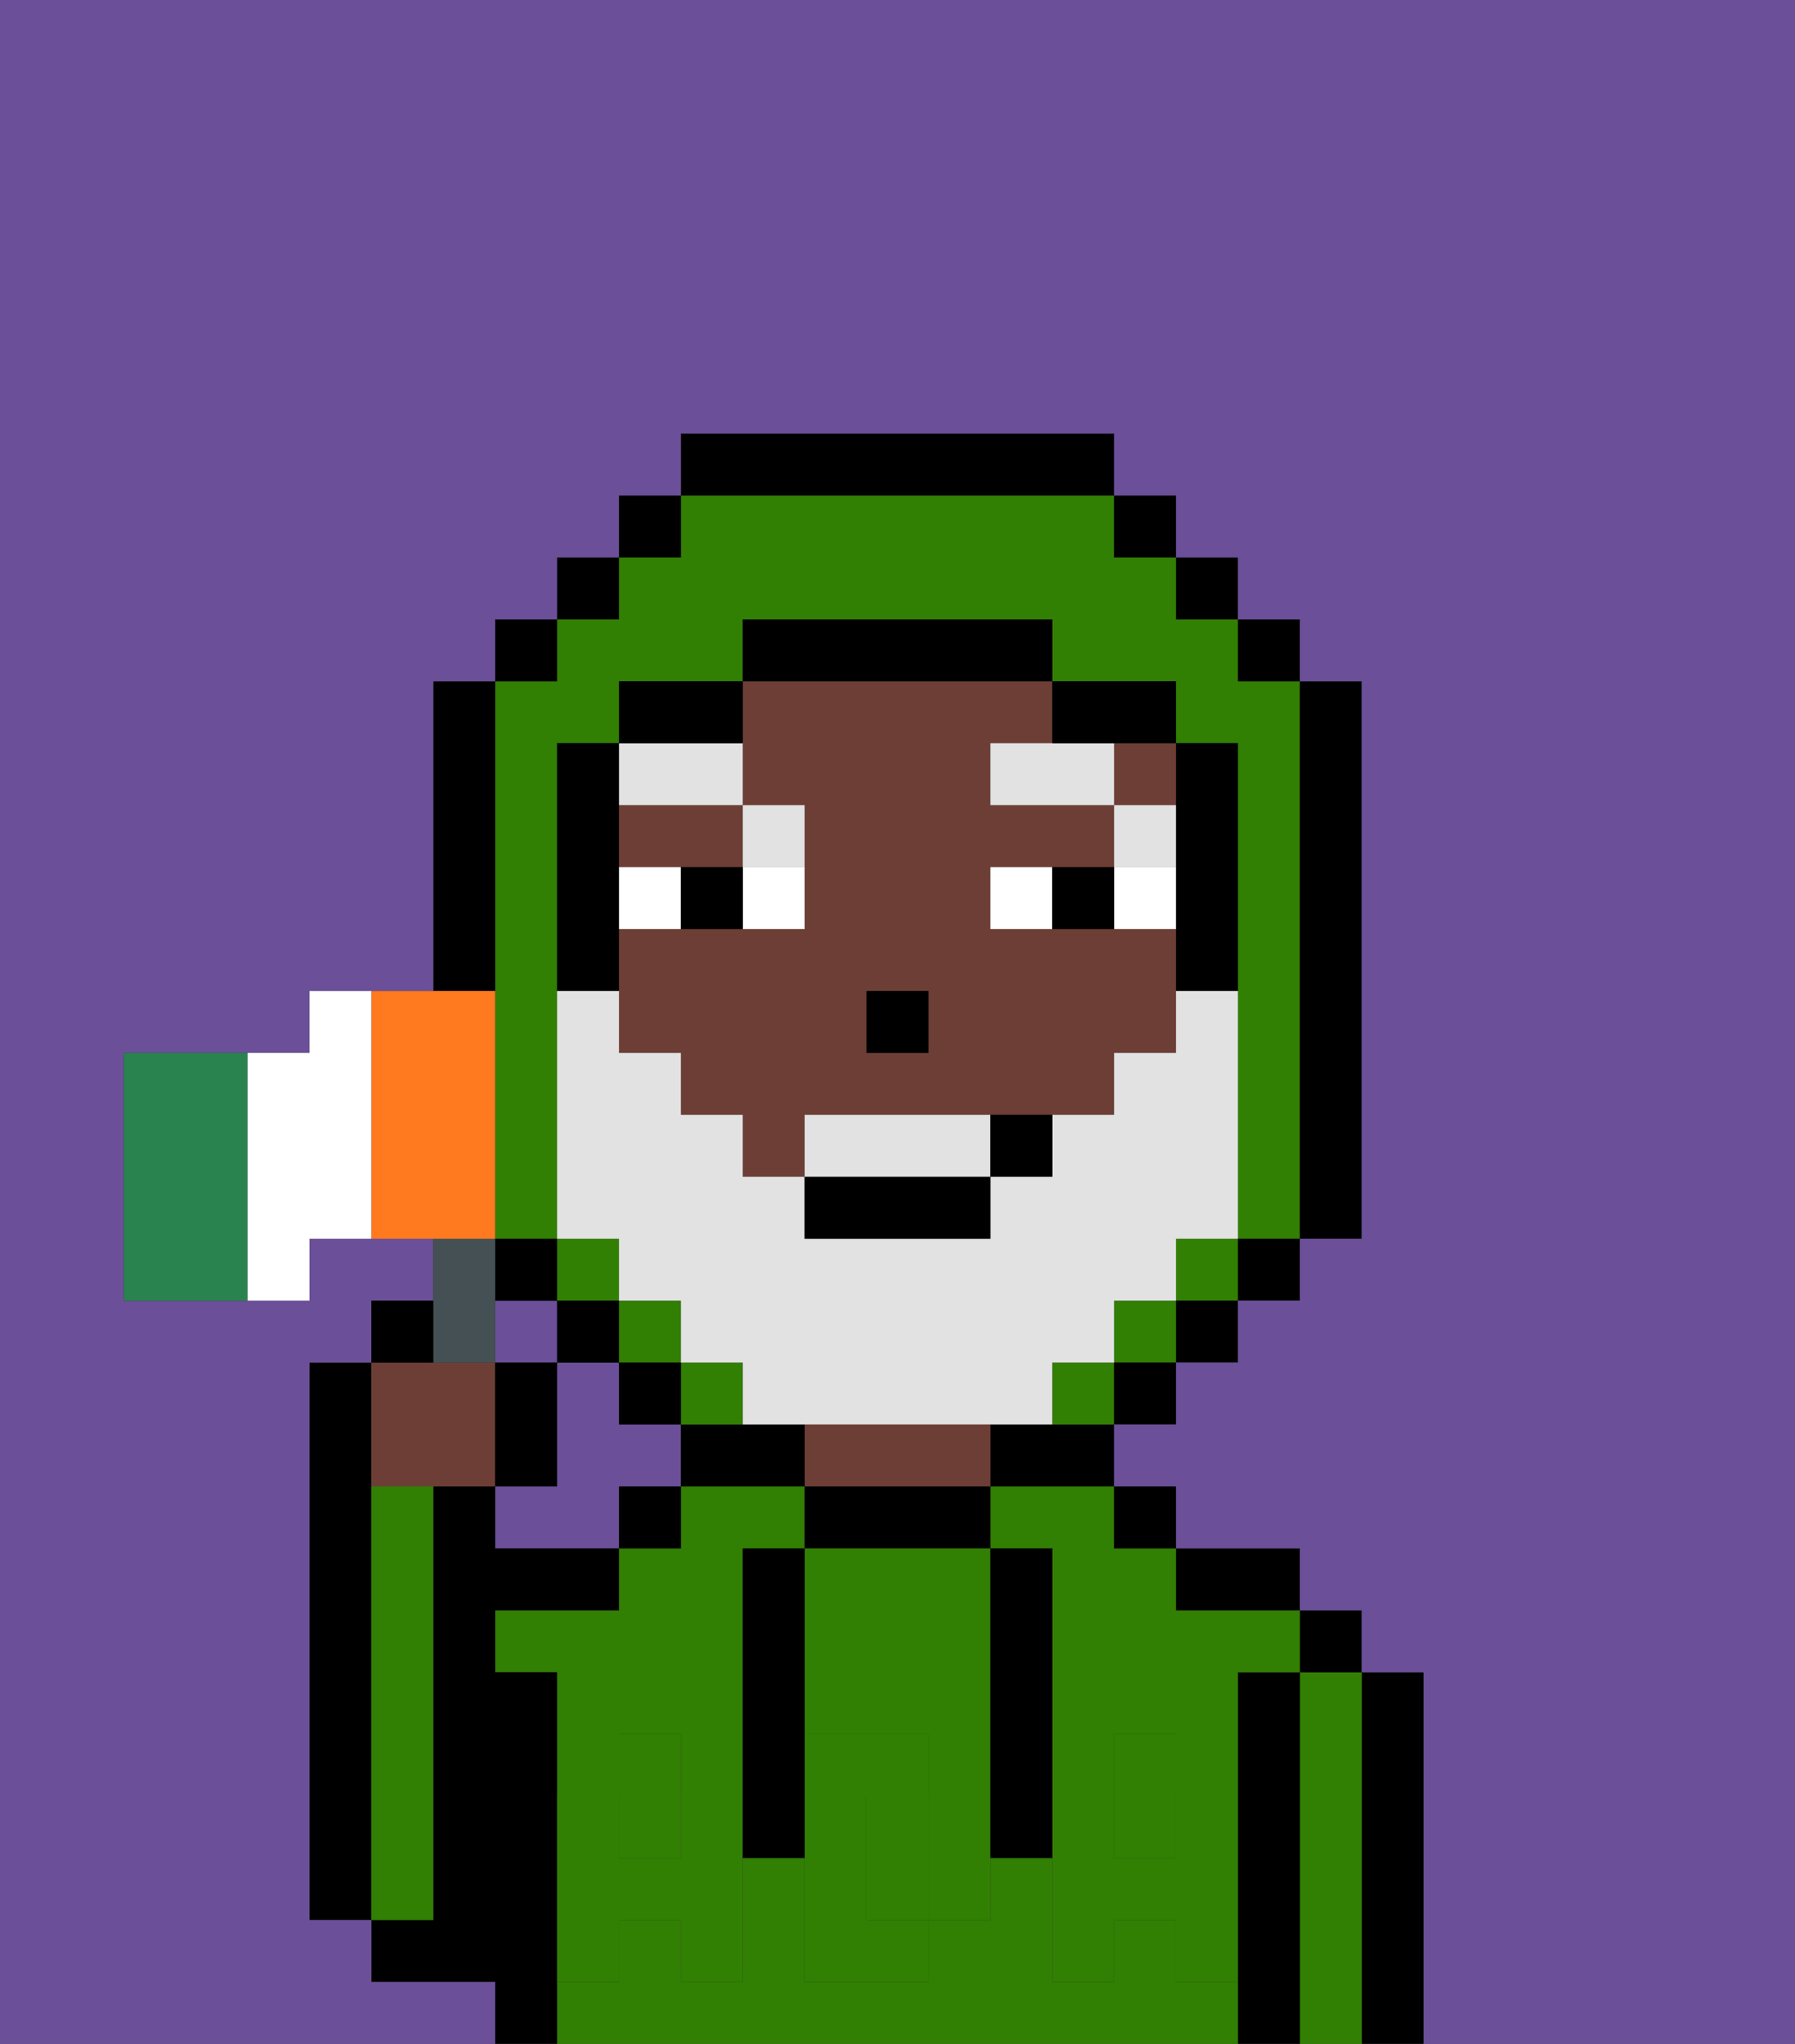 <svg xmlns="http://www.w3.org/2000/svg" viewBox="0 0 29 33"><rect x="0" y="0" width="29" height="33" fill="#333333" stroke="none"/><defs><style>polygon,rect,path{shape-rendering:crispedges;}.sa115-1{fill:#6b4f99;}.sa115-2{fill:#000000;}.sa115-3{fill:#317f03;}.sa115-4{fill:#6d3e35;}.sa115-5{fill:#317f03;}.sa115-6{fill:#ffffff;}.sa115-7{fill:#e2e2e2;}.sa115-8{fill:#e2e2e2;}.sa115-9{fill:#455054;}.sa115-10{fill:#29834f;}.sa115-11{fill:#ff791f;}</style></defs><rect class="sa115-1" x="8" y="21" width="1" height="1"/><path class="sa115-1" d="M11,24V23H10V22H9v2H8v1h2V24Z"/><path class="sa115-2" d="M6,24V22H5v9H6V24Z"/><path class="sa115-2" d="M23,27H22v6h1V27Z"/><path class="sa115-3" d="M22,27H21v6h1V27Z"/><rect class="sa115-2" x="21" y="26" width="1" height="1"/><path class="sa115-2" d="M21,27H20v6h1V27Z"/><path class="sa115-3" d="M19,32V31H18v1H17V30H16v1H15v1H13V30H12v2H11V31H10v1H9v1H20V32Z"/><rect class="sa115-3" x="18" y="29" width="1" height="1"/><path class="sa115-3" d="M16,25h1v4h1V28h1v1h1V27h1V26H19V25H18V24H16Z"/><path class="sa115-3" d="M10,28h1v1h1V25h1V24H11v1H10v1H8v1H9v2h1Z"/><rect class="sa115-3" x="10" y="29" width="1" height="1"/><path class="sa115-2" d="M20,26h1V25H19v1Z"/><rect class="sa115-2" x="18" y="24" width="1" height="1"/><path class="sa115-2" d="M16,23v1h2V23H16Z"/><path class="sa115-2" d="M13,24v1h3V24H13Z"/><path class="sa115-4" d="M13,23v1h3V23H13Z"/><path class="sa115-2" d="M12,23H11v1h2V23Z"/><rect class="sa115-2" x="10" y="24" width="1" height="1"/><path class="sa115-2" d="M9,31V27H8V26h2V25H8V24H7v7H6v1H8v1H9V31Z"/><path class="sa115-3" d="M7,30V24H6v7H7Z"/><path class="sa115-3" d="M14,29v2h1V29Z"/><path class="sa115-3" d="M13,25v3h2v1h1V25H13Z"/><path class="sa115-5" d="M19,30H18V29H17v3h1V31h1v1h1V29H19Z"/><rect class="sa115-5" x="18" y="28" width="1" height="1"/><path class="sa115-5" d="M15,29v2h1V29Z"/><path class="sa115-5" d="M14,30V29h1V28H13v4h2V31H14Z"/><path class="sa115-5" d="M11,29v1H10V29H9v3h1V31h1v1h1V29Z"/><rect class="sa115-5" x="10" y="28" width="1" height="1"/><path class="sa115-2" d="M13,25H12v5h1V25Z"/><path class="sa115-2" d="M17,28V25H16v5h1V28Z"/><rect class="sa115-4" x="18" y="12" width="1" height="1"/><path class="sa115-4" d="M12,13h1v2H10v2h1v1h1v1h1V18h5V17h1V15H16V14h2V13H16V12h1V11H12v2Zm2,3h1v1H14Z"/><path class="sa115-4" d="M12,14V13H10v1h2Z"/><rect class="sa115-2" x="14" y="16" width="1" height="1"/><path class="sa115-6" d="M12,15h1V14H12Z"/><path class="sa115-6" d="M11,14H10v1h1Z"/><path class="sa115-6" d="M18,14v1h1V14Z"/><path class="sa115-6" d="M16,14v1h1V14Z"/><path class="sa115-2" d="M11,14v1h1V14Z"/><path class="sa115-2" d="M17,14v1h1V14Z"/><rect class="sa115-7" x="18" y="13" width="1" height="1"/><polygon class="sa115-7" points="17 12 16 12 16 13 18 13 18 12 17 12"/><path class="sa115-7" d="M13,14V13H12v1Z"/><path class="sa115-7" d="M12,13V12H10v1Z"/><path class="sa115-3" d="M8,15v5H9V12h1V11h2V10h5v1h2v1h1v8h1V11H20V10H19V9H18V8H11V9H10v1H9v1H8v4Z"/><rect class="sa115-3" x="18" y="21" width="1" height="1"/><rect class="sa115-3" x="19" y="20" width="1" height="1"/><rect class="sa115-3" x="10" y="21" width="1" height="1"/><rect class="sa115-3" x="9" y="20" width="1" height="1"/><path class="sa115-3" d="M17,22v1h1V22Z"/><rect class="sa115-3" x="11" y="22" width="1" height="1"/><rect class="sa115-2" x="10" y="8" width="1" height="1"/><rect class="sa115-2" x="9" y="9" width="1" height="1"/><rect class="sa115-2" x="8" y="10" width="1" height="1"/><path class="sa115-2" d="M8,15V11H7v5H8Z"/><rect class="sa115-2" x="8" y="20" width="1" height="1"/><rect class="sa115-2" x="9" y="21" width="1" height="1"/><rect class="sa115-2" x="10" y="22" width="1" height="1"/><rect class="sa115-2" x="18" y="22" width="1" height="1"/><rect class="sa115-2" x="19" y="21" width="1" height="1"/><rect class="sa115-2" x="20" y="20" width="1" height="1"/><path class="sa115-2" d="M21,20h1V11H21v9Z"/><rect class="sa115-2" x="20" y="10" width="1" height="1"/><rect class="sa115-2" x="19" y="9" width="1" height="1"/><rect class="sa115-2" x="18" y="8" width="1" height="1"/><path class="sa115-2" d="M18,8V7H11V8h7Z"/><path class="sa115-2" d="M12,11H10v1h2Z"/><path class="sa115-2" d="M10,15V12H9v4h1Z"/><path class="sa115-2" d="M19,14v2h1V12H19v2Z"/><path class="sa115-2" d="M18,12h1V11H17v1Z"/><path class="sa115-2" d="M17,11V10H12v1h5Z"/><path class="sa115-1" d="M0,7V33H8V32H6V31H5V22H6V21H7V20H5v1H2V17H5V16H7V11H8V10H9V9h1V8h1V7h7V8h1V9h1v1h1v1h1v9H21v1H20v1H19v1H18v1h1v1h2v1h1v1h1v6h6V0H0Z"/><path class="sa115-8" d="M15,18H13v1h3V18Z"/><path class="sa115-8" d="M10,21h1v1h1v1h5V22h1V21h1V20h1V16H19v1H18v1H17v1H16v1H13V19H12V18H11V17H10V16H9v4h1Z"/><rect class="sa115-2" x="13" y="19" width="3" height="1"/><path class="sa115-2" d="M16,19h1V18H16Z"/><path class="sa115-4" d="M7,24H8V22H6v2Z"/><path class="sa115-9" d="M8,22V20H7v2Z"/><path class="sa115-2" d="M7,21H6v1H7Z"/><path class="sa115-2" d="M9,22H8v2H9Z"/><path class="sa115-10" d="M4,17H2v4H4V17Z"/><path class="sa115-11" d="M8,19V16H6v4H8Z"/><path class="sa115-6" d="M6,16H5v1H4v4H5V20H6V16Z"/></svg>